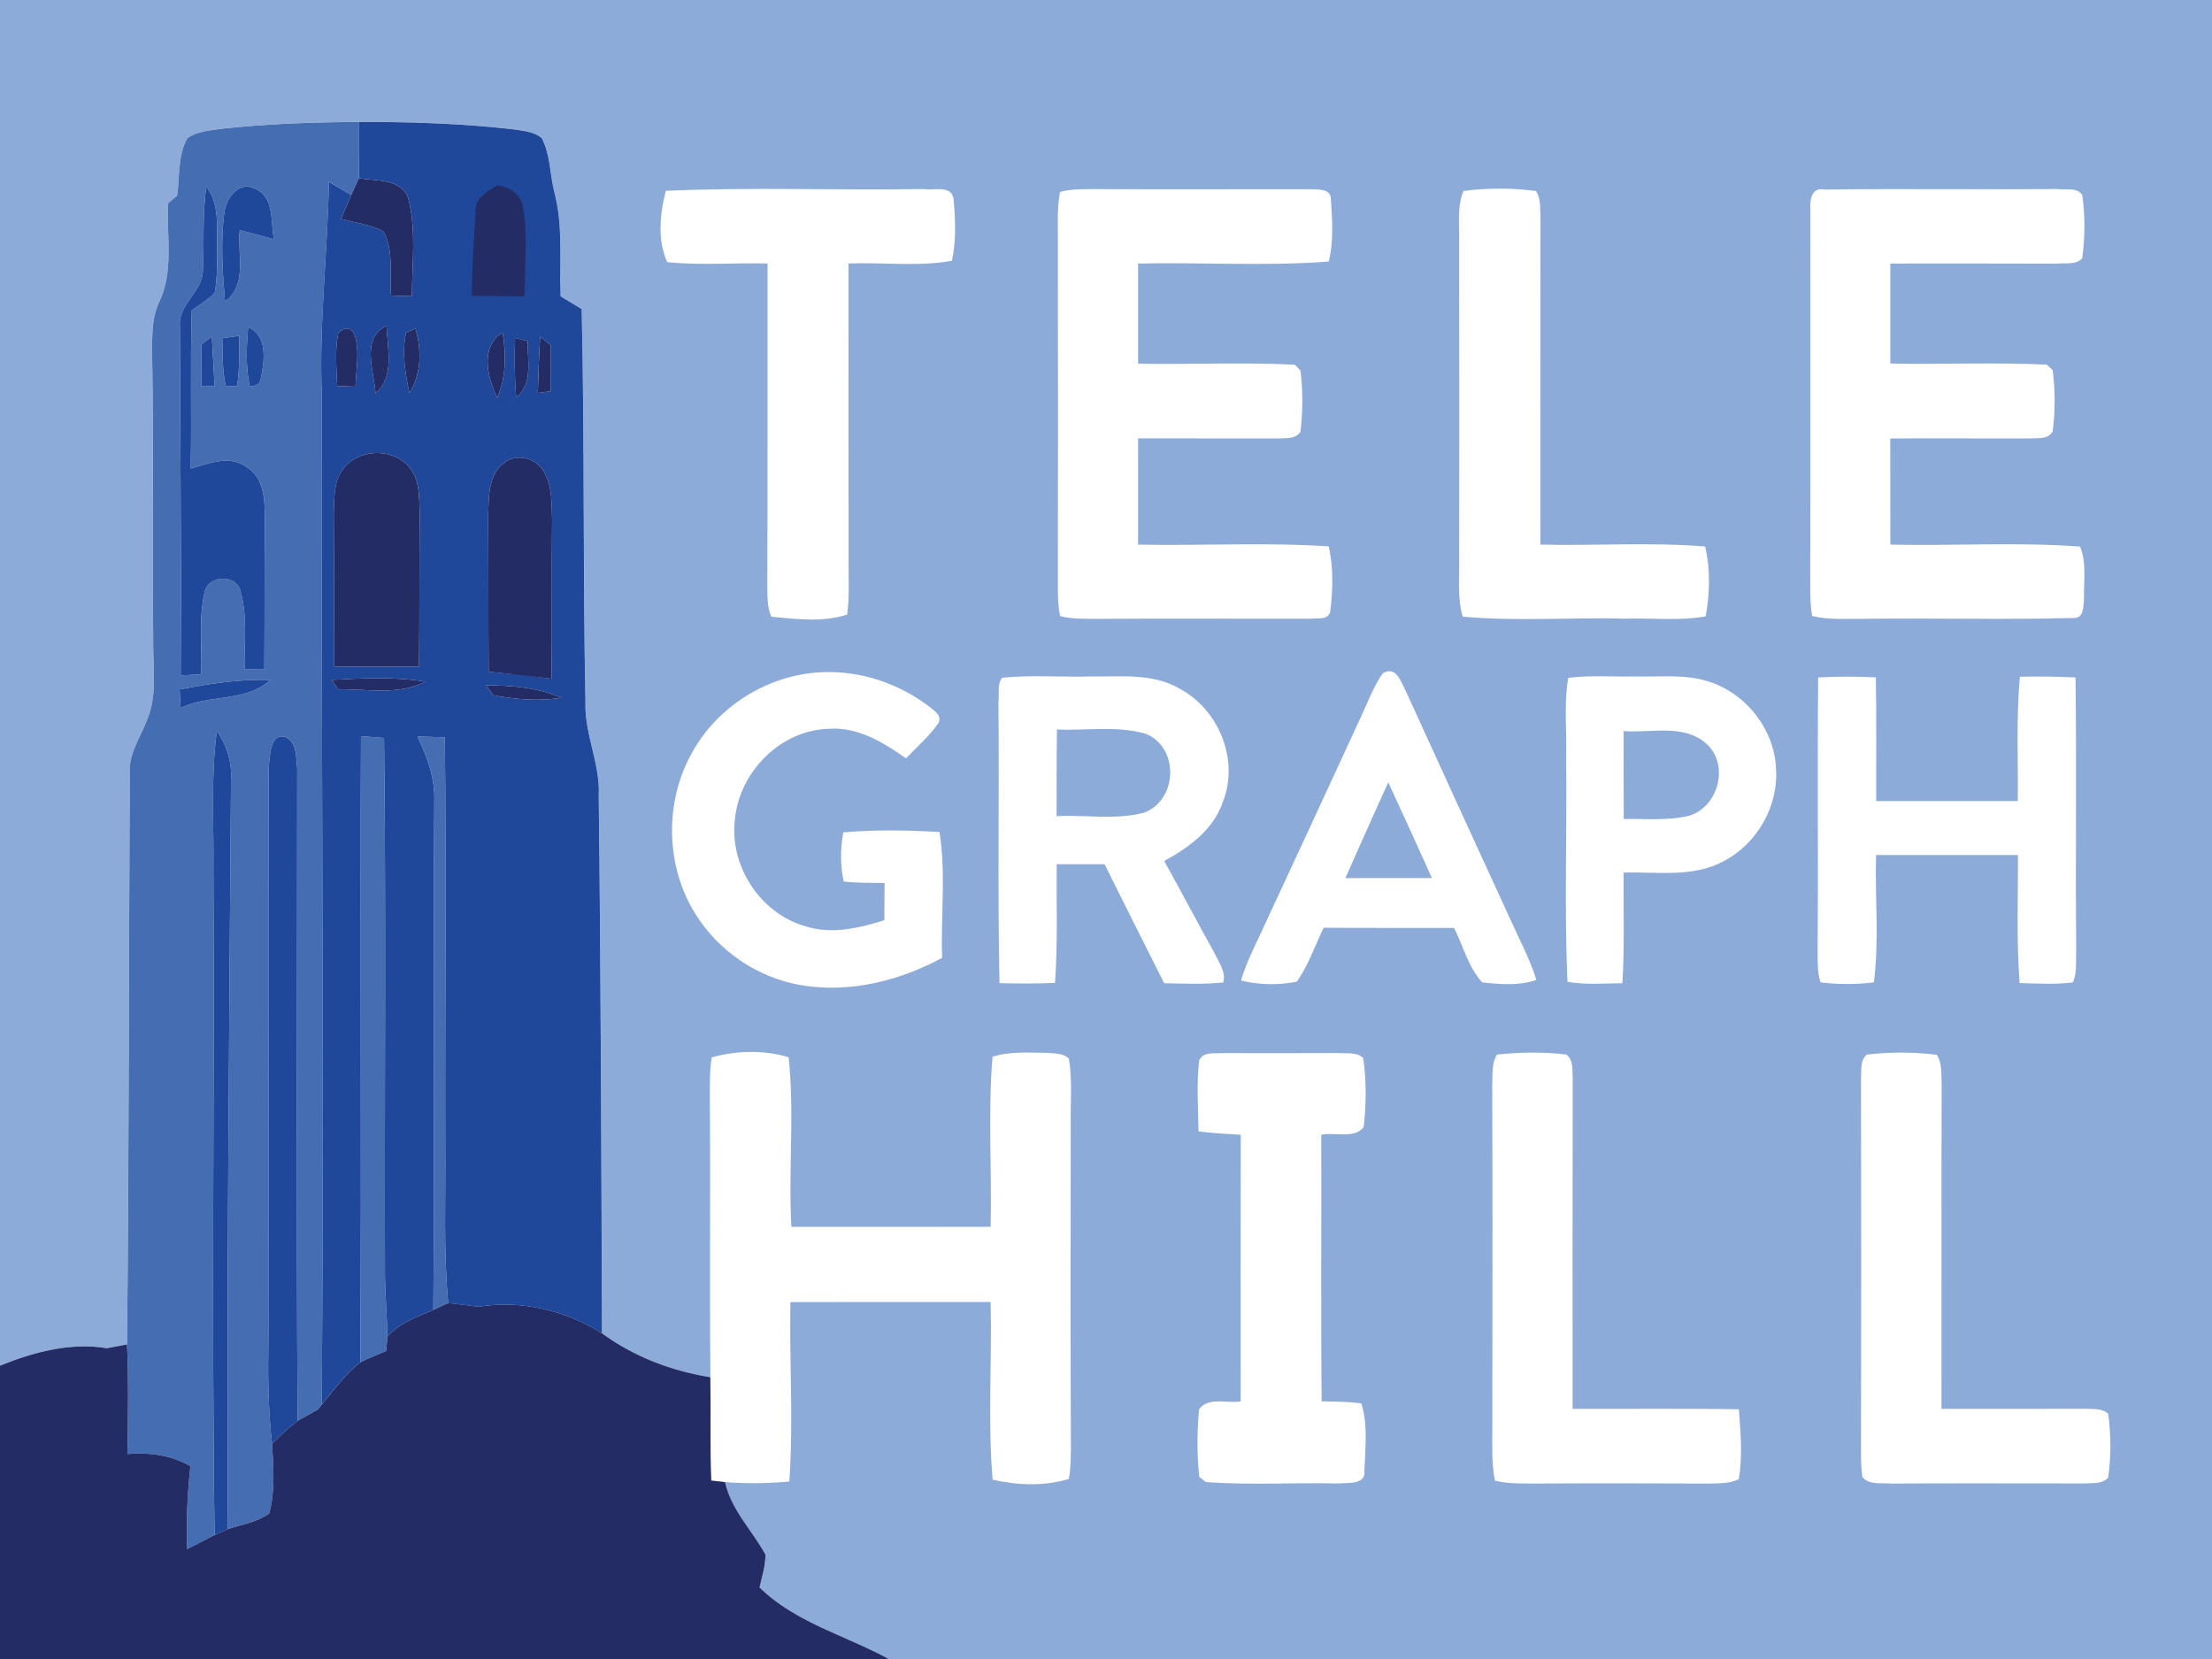 <?xml version="1.0" encoding="utf-8"?>
<!-- Generator: Adobe Illustrator 22.0.1, SVG Export Plug-In . SVG Version: 6.00 Build 0)  -->
<svg version="1.1" id="Layer_1" xmlns="http://www.w3.org/2000/svg" xmlns:xlink="http://www.w3.org/1999/xlink" x="0px" y="0px"
	 viewBox="0 0 88 66" style="enable-background:new 0 0 88 66;" xml:space="preserve">
<path style="fill:#8DABD8;" d="M0,0h88v66H35.357c-1.725-0.944-3.702-1.441-5.139-2.847c0.095-0.431,0.24-0.862,0.233-1.309
	c-0.528-0.963-1.362-1.776-1.606-2.882c0.852,0.068,1.705,0.053,2.556-0.02c0.167-2.378,0-4.761,0.044-7.141
	c2.653-0.006,5.309-0.004,7.964-0.002c0.06,2.354-0.119,4.721,0.081,7.066c0.984,0.227,2.059,0.27,3.03-0.029
	c0.077-0.394,0.077-0.796,0.084-1.194c-0.02-4.327-0.011-8.655-0.006-12.982c-0.013-0.849,0.066-1.705-0.075-2.545
	c-0.244-0.24-0.614-0.2-0.924-0.231c-0.704-0.004-1.434-0.062-2.114,0.156c-0.185,2.246-0.022,4.51-0.075,6.765
	c-2.642,0.009-5.284,0.002-7.926,0.004c-0.126-2.248,0.128-4.512-0.108-6.747c-0.963-0.297-2.092-0.273-3.06,0.006
	c-0.086,0.493-0.075,0.996-0.077,1.498c0.029,3.74-0.011,7.482,0.022,11.224c-1.549-0.251-3.038-0.814-4.31-1.745
	c-0.027-7.124-0.044-14.247-0.13-21.371c0.07-1.283-0.57-2.462-0.528-3.74c-0.103-5.214-0.031-10.428-0.15-15.642
	c-0.279-0.167-0.559-0.336-0.838-0.504c-0.053-1.38,0.105-2.785-0.246-4.134c-0.187-0.715-0.154-1.498-0.506-2.163
	c-0.293-0.251-0.697-0.277-1.06-0.339c-2.057-0.24-4.131-0.31-6.204-0.301c-1.844,0.004-3.687,0.072-5.522,0.275
	c-0.444,0.062-0.92,0.103-1.305,0.361C7.067,6.177,7.153,7.016,7.048,7.779c-0.091,0.079-0.273,0.234-0.364,0.31
	c-0.06,1.318,0.242,2.724-0.365,3.958c-0.317,0.706-0.26,1.496-0.264,2.25c0.07,3.815,0.004,7.629,0.042,11.445
	c0.004,0.942,0.141,1.929-0.22,2.829c-0.262,0.732-0.779,1.404-0.713,2.222c-0.043,7.564-0.032,15.129-0.111,22.694
	c-0.268,0.048-0.534,0.099-0.803,0.15C2.799,53.396,1.34,53.79,0,54.331C0,54.331,0,0,0,0z M26.49,7.592
	c-0.24,0.893-0.343,1.986,0.057,2.838c1.322,0.134,2.66,0.018,3.989,0.053c-0.006,4.275,0.009,8.551-0.011,12.826
	c0.013,0.411-0.015,0.845,0.163,1.227c0.99,0.095,2.059,0.229,3.016-0.088c0.095-0.739,0.051-1.485,0.055-2.226
	c-0.006-3.914,0.002-7.825-0.004-11.739c1.368-0.057,2.761,0.136,4.116-0.108c0.174-0.803,0.138-1.644,0.064-2.457
	c-0.077-0.574-0.796-0.328-1.194-0.398C33.326,7.581,29.9,7.436,26.49,7.592z M42.172,7.636c-0.132,0.671-0.077,1.359-0.086,2.04
	c0.009,4.624,0.004,9.249,0,13.873c0.006,0.321,0.018,0.647,0.09,0.961c0.453,0.121,0.928,0.103,1.395,0.11
	c2.862-0.02,5.724,0,8.586-0.006c0.26-0.042,0.64,0.066,0.759-0.253c0.11-0.864,0.141-1.771-0.057-2.625
	c-2.519-0.167-5.058-0.02-7.584-0.07c0.002-1.408,0-2.816,0.002-4.226c1.848-0.002,3.698,0.006,5.548,0.004
	c0.315-0.024,0.708,0.044,0.911-0.268c0.097-0.805,0.099-1.628,0.002-2.433c-0.057-0.06-0.169-0.176-0.227-0.235
	c-2.075-0.101-4.158-0.004-6.235-0.039c-0.002-1.326,0-2.655,0-3.984c2.526-0.057,5.067,0.114,7.584-0.081
	c0.207-0.803,0.136-1.654,0.088-2.475c0.006-0.429-0.513-0.39-0.805-0.4c-2.865-0.006-5.729,0.013-8.593-0.006
	C43.089,7.526,42.619,7.511,42.172,7.636z M58.221,7.599c-0.268,0.658-0.152,1.39-0.174,2.085c0.009,4.178,0.006,8.358,0.002,12.538
	c0.011,0.768-0.075,1.56,0.141,2.31c2.149,0.194,4.323,0.024,6.486,0.079c1.058-0.031,2.132,0.099,3.181-0.09
	c0.165-0.911,0.192-1.877-0.022-2.781c-2.176-0.176-4.371-0.022-6.554-0.075c0-4.362-0.004-8.727,0.004-13.09
	c-0.018-0.328,0.011-0.687-0.176-0.975C60.155,7.473,59.173,7.469,58.221,7.599z M72.022,8.338
	c-0.002,4.996,0.009,9.99-0.006,14.986c0.004,0.394,0.002,0.792,0.079,1.182c0.671,0.167,1.371,0.101,2.055,0.112
	c2.783-0.035,5.571,0.042,8.351-0.033c0.423,0.018,0.383-0.519,0.407-0.803c-0.015-0.675,0.112-1.399-0.159-2.037
	c-2.504-0.189-5.034-0.022-7.546-0.079c0-1.406,0.002-2.814-0.002-4.222c1.85-0.011,3.7,0.004,5.548,0
	c0.319-0.027,0.724,0.053,0.913-0.282c0.103-0.805,0.103-1.63,0-2.436c-0.057-0.055-0.171-0.163-0.229-0.218
	c-2.073-0.105-4.154-0.002-6.231-0.046v-3.978c2.213-0.002,4.428-0.002,6.642,0.004c0.328-0.037,0.741,0.062,0.992-0.213
	c0.117-0.829,0.119-1.685,0.004-2.514c-0.213-0.334-0.675-0.187-1.003-0.24c-3.089,0.024-6.177-0.02-9.264,0.02
	C72.072,7.431,71.991,7.973,72.022,8.338z M27.458,30.081c-1.078,2.028-0.948,4.657,0.381,6.54c0.981,1.415,2.57,2.394,4.281,2.609
	c1.85,0.246,3.731-0.246,5.359-1.122c-0.055-1.665,0.159-3.36-0.103-5.007c-1.272-0.077-2.556-0.097-3.826,0.013
	c-0.121,0.642-0.126,1.316,0.015,1.953c0.539,0.07,1.083,0.048,1.626,0.06c-0.004,0.493-0.006,0.986-0.009,1.481
	c-1.014,0.319-2.116,0.579-3.162,0.235c-1.806-0.519-3.036-2.451-2.776-4.308c0.202-1.87,1.844-3.507,3.753-3.542
	c1.144-0.077,2.149,0.546,3.047,1.175c0.444-0.462,0.939-0.887,1.298-1.419c0.126-0.297-0.165-0.462-0.357-0.625
	c-1.192-0.915-2.7-1.434-4.206-1.384C30.576,26.8,28.468,28.122,27.458,30.081z M39.868,26.963
	c-0.213,0.268-0.103,0.658-0.147,0.977c0.037,3.725-0.037,7.449,0.042,11.172c0.735,0.02,1.472,0.022,2.209-0.009
	c0.112-1.571,0.053-3.148,0.066-4.721c0.633-0.002,1.269-0.002,1.905,0c0.79,1.58,1.573,3.159,2.372,4.734
	c0.783,0.013,1.571,0.051,2.352-0.031c0.112-0.425-0.178-0.796-0.348-1.164c-0.68-1.217-1.324-2.453-2.004-3.669
	c0.986-0.532,1.971-1.254,2.339-2.365c0.649-1.646-0.159-3.643-1.696-4.473c-1.091-0.656-2.405-0.484-3.617-0.501
	C42.183,26.943,41.021,26.844,39.868,26.963z M54.105,28.6c-1.298,2.809-2.592,5.621-3.9,8.424
	c-0.299,0.651-0.631,1.293-0.836,1.984c0.722,0.176,1.491,0.192,2.22,0.046c0.468-0.651,0.717-1.43,1.071-2.145
	c1.729,0.011,3.459,0.002,5.187,0.006c0.367,0.72,0.565,1.566,1.12,2.167c0.711,0.079,1.465,0.143,2.154-0.099
	c-0.246-0.801-0.642-1.542-0.986-2.301c-1.41-3.067-2.816-6.136-4.215-9.205c-0.2-0.369-0.363-0.992-0.909-0.693
	C54.624,27.344,54.396,27.99,54.105,28.6z M62.39,26.967c-0.18,1.043-0.053,2.108-0.084,3.159c0.037,2.976-0.075,5.96,0.051,8.932
	c0.722,0.13,1.458,0.062,2.187,0.057c0.09-1.465,0.035-2.935,0.048-4.402c1.326-0.037,2.759,0.211,3.978-0.451
	c1.329-0.691,2.187-2.184,2.085-3.683c-0.06-1.566-1.199-3.003-2.686-3.467c-0.924-0.299-1.91-0.178-2.862-0.2
	C64.201,26.932,63.29,26.853,62.39,26.967z M72.332,26.95c-0.035,3.632,0.006,7.266-0.022,10.899
	c0.006,0.411-0.015,0.834,0.117,1.232c0.702,0.088,1.419,0.086,2.121,0.002c0.218-1.677,0.037-3.381,0.088-5.069
	c1.881-0.002,3.762-0.002,5.643,0c0.011,1.698-0.064,3.401,0.068,5.095c0.706,0.018,1.417,0.064,2.118-0.027
	c0.176-0.392,0.11-0.836,0.132-1.25c-0.031-3.628,0.02-7.254-0.027-10.881c-0.737-0.037-1.476-0.044-2.213-0.029
	c-0.15,1.646-0.064,3.298-0.084,4.946H74.64c-0.004-1.641,0.015-3.28-0.013-4.921C73.86,26.91,73.095,26.91,72.332,26.95z
	 M47.705,42.198c-0.108,0.933-0.035,1.877-0.024,2.814c0.557,0.068,1.118,0.101,1.679,0.13c-0.006,3.537-0.002,7.073-0.002,10.611
	c-0.541,0.09-1.285-0.194-1.654,0.312c-0.086,0.891-0.088,1.795,0.006,2.686c0.066,0.053,0.194,0.156,0.258,0.209
	c1.751,0.13,3.516,0.015,5.274,0.057c0.367-0.039,1.1,0.064,1.038-0.499c0.031-0.891,0.147-1.819-0.119-2.684
	c-0.524-0.079-1.054-0.07-1.582-0.084c-0.035-3.535-0.004-7.071-0.015-10.606c0.537-0.114,1.314,0.176,1.687-0.303
	c0.103-0.909,0.114-1.844-0.02-2.75c-0.262-0.251-0.658-0.167-0.984-0.198c-1.545,0.009-3.089,0.004-4.633,0.002
	C48.295,41.923,47.862,41.826,47.705,42.198z M59.559,41.954c-0.225,0.345-0.171,0.777-0.194,1.168
	c0.015,4.475,0.009,8.952,0.004,13.427c0.011,0.783-0.055,1.58,0.105,2.354c0.473,0.121,0.966,0.112,1.45,0.117
	c2.352-0.013,4.706-0.011,7.058,0c0.4-0.009,0.823,0.006,1.194-0.174c0.152-0.92,0.075-1.859,0-2.781
	c-2.205-0.037-4.409-0.009-6.613-0.018c0.002-4.38-0.006-8.76,0.004-13.14c-0.024-0.33,0.044-0.726-0.255-0.955
	C61.4,41.846,60.47,41.855,59.559,41.954z M74.27,41.954c-0.284,0.235-0.207,0.625-0.233,0.948c0.009,4.989,0.011,9.979,0,14.967
	c-0.002,0.297,0.015,0.594,0.055,0.891c0.279,0.336,0.753,0.222,1.137,0.26c2.57-0.015,5.142-0.004,7.711-0.004
	c0.315-0.024,0.689,0.033,0.926-0.229c0.128-0.836,0.117-1.701,0.006-2.539c-0.249-0.237-0.614-0.183-0.926-0.204
	c-1.903,0.002-3.804,0.009-5.707,0.004c0.002-4.305-0.009-8.613,0.006-12.918c-0.022-0.392,0.029-0.821-0.192-1.166
	C76.133,41.848,75.192,41.848,74.27,41.954z"/>
<path style="fill:#8DABD8;" d="M42.048,29.022c1.166,0.051,2.376-0.159,3.513,0.163c1.368,0.528,1.3,2.66-0.06,3.15
	c-1.126,0.293-2.316,0.075-3.467,0.134C42.04,31.321,42.031,30.173,42.048,29.022z M64.593,29.084
	c1.087,0.088,2.389-0.303,3.285,0.499c0.928,0.812,0.501,2.484-0.64,2.858c-0.86,0.225-1.762,0.121-2.64,0.143
	C64.59,31.416,64.593,30.25,64.593,29.084z M53.522,34.934c0.567-1.269,1.126-2.543,1.707-3.806
	c0.585,1.265,1.168,2.532,1.738,3.804C55.819,34.936,54.67,34.936,53.522,34.934z"/>
<path style="fill:#456DB2;" d="M8.765,5.128c1.835-0.202,3.678-0.27,5.522-0.275c0.002,0.746-0.002,1.489-0.011,2.235
	c-0.101,0.222-0.2,0.444-0.301,0.666c-0.297-0.174-0.594-0.348-0.891-0.522c-0.046,2.801-0.39,5.59-0.284,8.393
	c-0.029,13.418,0.103,26.838,0.002,40.254c-0.042,0.051-0.123,0.15-0.165,0.2l-0.798,0.442c-0.053-8.655-0.015-17.31-0.015-25.962
	c-0.046-0.418-0.004-0.972-0.423-1.221c-0.68-0.266-0.662,0.807-0.715,1.243c-0.015,7.551,0.006,15.105-0.006,22.658
	c-0.024,1.399-0.015,2.803,0.143,4.195c0.057,0.92,0.13,1.872-0.11,2.772c-0.484,0.35-1.093,0.435-1.646,0.625
	C9.016,50.898,9.12,40.963,9.19,31.03c0.039-0.699-0.156-1.38-0.563-1.949c-0.244,1.813-0.114,3.643-0.139,5.466
	C8.536,43.389,8.41,52.231,8.536,61.07c-0.363,0.183-0.724,0.374-1.087,0.557c-0.048-1.1,0.006-2.202,0.126-3.296
	c-0.761-0.447-1.641-0.557-2.508-0.486c0.031-1.452,0.048-2.906-0.013-4.358c0.079-7.563,0.068-15.129,0.11-22.693
	c-0.066-0.819,0.451-1.489,0.713-2.222c0.361-0.9,0.225-1.887,0.22-2.829c-0.037-3.815,0.029-7.629-0.042-11.445
	c0.004-0.755-0.053-1.545,0.264-2.25c0.607-1.234,0.306-2.64,0.365-3.958c0.092-0.077,0.274-0.232,0.364-0.308
	C7.152,7.019,7.066,6.18,7.46,5.489C7.845,5.232,8.32,5.19,8.765,5.128z M8.926,8.452c-0.156,1.173-0.07,2.363,0.024,3.537
	c0.915-0.654,0.484-1.892,0.59-2.84c0.451,0.123,0.904,0.246,1.357,0.367c-0.138-0.691,0.033-1.738-0.798-2.033
	C9.491,7.198,8.982,7.914,8.926,8.452z M8.211,7.443C8.037,8.549,8.134,9.671,8.07,10.785c-0.024,0.838-0.984,1.318-0.913,2.184
	c0.013,4.633,0.048,9.267,0.06,13.899c0.198-0.009,0.592-0.031,0.79-0.042c0.039-1.093-0.114-2.213,0.138-3.287
	c0.147-0.633,1.168-0.711,1.401-0.101c0.317,1.029,0.165,2.132,0.183,3.192c0.262,0.002,0.524,0.002,0.788,0.004
	c0.015-1.984,0-3.969,0.022-5.953c-0.004-0.741-0.004-1.67-0.73-2.101c-0.669-0.499-1.509-0.136-2.22,0.057
	c0.039-2.099-0.024-4.197,0.042-6.294c0.31-0.22,0.64-0.42,0.911-0.691c0.123-0.654,0.09-1.322,0.099-1.982
	C8.625,8.912,8.716,8.079,8.211,7.443z M9.871,13.011c-0.064,0.781-0.101,1.578,0.062,2.352c0.264,0.015,0.414-0.093,0.451-0.328
	C10.516,14.342,10.668,13.369,9.871,13.011z M8.006,13.701c0,0.557,0,1.113,0.002,1.67c0.132,0,0.396-0.002,0.528-0.004
	c-0.033-0.66-0.068-1.318-0.108-1.978C8.322,13.466,8.112,13.623,8.006,13.701z M8.844,13.451c0.02,0.64-0.006,1.289,0.141,1.916
	c0.112-0.002,0.336-0.006,0.449-0.009c0.103-0.66,0.081-1.333,0.079-1.998C9.345,13.383,9.011,13.429,8.844,13.451z M7.146,27.429
	c0.009,0.183,0.027,0.552,0.035,0.735c1.14-0.548,2.611-0.227,3.573-1.113C9.539,27.009,8.334,27.198,7.146,27.429z M17.22,15.165
	c-0.011-1.274-0.057-2.552,0.114-3.819c0.282,3.324,0.068,6.666,0.114,9.999c-0.051,1.868,0.134,3.749-0.13,5.608
	c-0.169-1.498-0.086-3.007-0.097-4.512C17.215,20.016,17.22,17.589,17.22,15.165z M20.544,23.896l0.068,0.27
	c0.084,0.882,0.018,1.769,0.009,2.655l-0.235-0.006C20.388,25.839,20.416,24.862,20.544,23.896z M14.361,29.286
	c0.306,0.022,0.612,0.046,0.918,0.07c0.086,7.157,0.013,14.313,0.037,21.468c0.015,0.783,0.079,1.564,0.099,2.347
	c-0.018,0.192-0.035,0.381-0.053,0.572c-0.343,0.145-0.689,0.286-1.027,0.447C14.39,45.888,14.32,37.587,14.361,29.286z
	 M16.605,29.302c0.363,0.009,0.728,0.02,1.091,0.029c0.066,5.403,0.002,10.809,0.018,16.212c0.02,2.099-0.077,4.202,0.117,6.297
	c-0.196,0.093-0.394,0.185-0.592,0.275c0.062-6.736-0.009-13.473,0.039-20.207C17.316,30.987,17.009,30.114,16.605,29.302z"/>
<g>
	<path style="fill:#1F479A;" d="M14.287,4.853c2.073-0.009,4.147,0.062,6.204,0.301c0.363,0.062,0.768,0.088,1.06,0.339
		c0.352,0.664,0.319,1.448,0.506,2.163c0.352,1.349,0.194,2.754,0.246,4.134c0.279,0.167,0.559,0.336,0.838,0.504
		c0.119,5.214,0.046,10.428,0.15,15.642c-0.042,1.278,0.598,2.457,0.528,3.74c0.086,7.124,0.103,14.247,0.13,21.371
		c-1.434-0.909-3.221-1.34-4.906-1.06c-0.402-0.051-0.807-0.105-1.212-0.147c-0.194-2.094-0.097-4.197-0.117-6.297
		c-0.015-5.403,0.048-10.809-0.018-16.212c-0.363-0.009-0.728-0.02-1.091-0.029c0.402,0.812,0.711,1.685,0.673,2.605
		c-0.048,6.734,0.022,13.47-0.039,20.207c-0.651,0.268-1.342,0.513-1.824,1.058c-0.02-0.783-0.084-1.564-0.099-2.347
		c-0.024-7.155,0.048-14.311-0.037-21.468c-0.306-0.024-0.612-0.048-0.918-0.07c-0.042,8.301,0.029,16.601-0.027,24.904
		c-0.598,0.477-1.052,1.102-1.533,1.689c0.101-13.416-0.031-26.835-0.002-40.254c-0.105-2.803,0.237-5.592,0.284-8.393
		c0.297,0.174,0.594,0.348,0.891,0.522c-0.138,0.317-0.275,0.638-0.411,0.957c0.561,0.145,1.155,0.218,1.679,0.484
		c0.447,0.761,0.24,1.718,0.317,2.563c0.207,0.006,0.623,0.018,0.829,0.024c0.002-1.274,0.176-2.576-0.128-3.828
		c-0.229-0.869-1.291-0.746-1.984-0.867C14.285,6.342,14.289,5.599,14.287,4.853z M13.458,13.246
		c-0.143,0.695-0.068,1.408-0.044,2.11c0.183,0.006,0.546,0.02,0.728,0.027c0.022-0.671,0.171-1.368-0.02-2.024
		C13.977,13.015,13.755,12.978,13.458,13.246z M14.94,15.651c0.781-0.687,0.464-1.791,0.44-2.691
		C14.338,13.446,14.887,14.773,14.94,15.651z M16.153,13.237c-0.171,0.796-0.029,1.615,0.134,2.4
		c0.486-0.77,0.489-1.714,0.242-2.565C16.434,13.114,16.248,13.196,16.153,13.237z M19.781,15.825
		c0.361-0.823,0.357-1.731,0.213-2.603C19.078,13.805,19.393,15.013,19.781,15.825z M20.491,13.435
		c-0.024,0.792-0.024,1.586,0.044,2.376c0.689-0.546,0.435-1.479,0.466-2.235C20.874,13.541,20.619,13.47,20.491,13.435z
		 M21.489,13.394c-0.046,0.744-0.072,1.489-0.093,2.235c0.126-0.015,0.381-0.046,0.508-0.062c0-0.616,0.002-1.23,0.002-1.844
		C21.802,13.64,21.596,13.475,21.489,13.394z M13.618,18.702c-0.363,0.506-0.312,1.161-0.341,1.753
		c0.022,2.019,0.009,4.041,0.02,6.061c1.126,0.006,2.25,0.006,3.375,0c0.024-2.022,0.004-4.041,0.027-6.063
		c-0.031-0.656,0.029-1.423-0.471-1.929C15.541,17.787,14.192,17.871,13.618,18.702z M19.996,18.46
		c-0.579,0.495-0.55,1.324-0.574,2.017c0.013,2.081,0.002,4.162,0.018,6.243c0.317,0.031,0.631,0.062,0.946,0.095l0.235,0.006
		c0.009-0.887,0.075-1.773-0.009-2.655c0.295,0.864,0.291,1.784,0.246,2.688c0.363,0.048,0.724,0.099,1.087,0.15
		c0.015-2.11-0.002-4.22,0.02-6.33c-0.027-0.673,0.02-1.417-0.383-1.995C21.241,18.17,20.458,18.033,19.996,18.46z M13.198,27.047
		c0.064,0.095,0.194,0.284,0.258,0.378c1.155-0.024,2.394,0.251,3.467-0.306C15.691,26.915,14.439,26.981,13.198,27.047z
		 M19.334,27.26c0.072,0.101,0.218,0.299,0.291,0.398c0.893,0.169,1.809,0.246,2.712,0.101
		C21.388,27.346,20.352,27.271,19.334,27.26z M8.926,8.452c0.057-0.538,0.565-1.254,1.173-0.967c0.831,0.295,0.66,1.342,0.798,2.033
		C10.444,9.396,9.99,9.273,9.539,9.15c-0.105,0.948,0.326,2.187-0.59,2.84C8.856,10.815,8.769,9.625,8.926,8.452z"/>
	<path style="fill:#1F479A;" d="M8.211,7.443c0.506,0.636,0.414,1.47,0.429,2.229C8.631,10.331,8.664,11,8.541,11.653
		c-0.27,0.27-0.6,0.471-0.911,0.691c-0.066,2.097-0.002,4.195-0.042,6.294c0.711-0.194,1.551-0.557,2.22-0.057
		c0.726,0.431,0.726,1.359,0.73,2.101c-0.022,1.984-0.006,3.969-0.022,5.953c-0.264-0.002-0.526-0.002-0.788-0.004
		c-0.018-1.06,0.134-2.163-0.183-3.192c-0.233-0.609-1.254-0.532-1.401,0.101c-0.253,1.074-0.099,2.193-0.138,3.287
		c-0.198,0.011-0.592,0.033-0.79,0.042c-0.011-4.633-0.046-9.267-0.06-13.899c-0.07-0.867,0.889-1.347,0.913-2.184
		C8.134,9.671,8.037,8.549,8.211,7.443z M9.871,13.011c0.796,0.359,0.645,1.331,0.513,2.024c-0.037,0.235-0.187,0.343-0.451,0.328
		C9.77,14.588,9.807,13.792,9.871,13.011z"/>
	<path style="fill:#1F479A;" d="M8.006,13.701c0.105-0.079,0.317-0.235,0.423-0.312c0.039,0.66,0.075,1.318,0.108,1.978
		c-0.132,0.002-0.396,0.004-0.528,0.004C8.006,14.815,8.006,14.258,8.006,13.701z M8.844,13.451c0.167-0.022,0.501-0.068,0.669-0.09
		c0.002,0.664,0.024,1.338-0.079,1.998c-0.112,0.002-0.336,0.006-0.449,0.009C8.838,14.74,8.864,14.091,8.844,13.451z M7.146,27.429
		c1.188-0.231,2.394-0.42,3.608-0.378c-0.961,0.887-2.433,0.565-3.573,1.113C7.173,27.982,7.155,27.612,7.146,27.429z
		 M10.686,30.582c0.053-0.435,0.035-1.509,0.715-1.243c0.418,0.249,0.376,0.803,0.423,1.221c0,8.652-0.037,17.307,0.015,25.962
		c-0.363,0.277-0.689,0.598-1.017,0.913c-0.159-1.392-0.167-2.796-0.143-4.195C10.692,45.687,10.671,38.133,10.686,30.582z
		 M8.627,29.082c0.407,0.57,0.603,1.25,0.563,1.949c-0.07,9.933-0.174,19.868-0.123,29.801c-0.132,0.06-0.398,0.178-0.53,0.237
		c-0.126-8.84,0-17.682-0.048-26.523C8.512,32.725,8.382,30.894,8.627,29.082z"/>
</g>
<g>
	<path style="fill:#242C66;" d="M14.276,7.089c0.693,0.121,1.755-0.002,1.984,0.867c0.303,1.252,0.13,2.554,0.128,3.828
		c-0.207-0.006-0.623-0.018-0.829-0.024c-0.077-0.845,0.13-1.802-0.317-2.563c-0.524-0.266-1.118-0.339-1.679-0.484
		c0.136-0.319,0.273-0.64,0.411-0.957C14.076,7.533,14.175,7.311,14.276,7.089z M18.931,8.246c0.026-0.409,0.506-0.658,0.858-0.88
		c0.458,0.07,0.928,0.354,1.014,0.845c0.204,1.182,0.062,2.389,0.066,3.582c-0.407-0.009-1.694-0.018-2.099-0.027
		C18.781,10.69,18.847,9.579,18.931,8.246z M13.458,13.246c0.297-0.268,0.519-0.231,0.664,0.112c0.192,0.656,0.042,1.353,0.02,2.024
		c-0.183-0.006-0.546-0.02-0.728-0.027C13.389,14.654,13.315,13.941,13.458,13.246z M14.94,15.651
		c-0.053-0.878-0.603-2.205,0.44-2.691C15.405,13.86,15.722,14.964,14.94,15.651z M16.153,13.237
		c0.095-0.042,0.282-0.123,0.376-0.165c0.246,0.852,0.244,1.795-0.242,2.565C16.124,14.852,15.981,14.034,16.153,13.237z
		 M19.781,15.825c-0.387-0.812-0.702-2.019,0.213-2.603C20.136,14.093,20.142,15.002,19.781,15.825z M20.491,13.435
		c0.128,0.035,0.383,0.105,0.51,0.141c-0.031,0.757,0.222,1.689-0.466,2.235C20.466,15.021,20.466,14.227,20.491,13.435z
		 M21.489,13.394c0.105,0.081,0.312,0.246,0.418,0.33c0,0.614-0.002,1.227-0.002,1.844c-0.128,0.015-0.383,0.046-0.508,0.062
		C21.417,14.883,21.444,14.137,21.489,13.394z M13.618,18.702c0.574-0.831,1.923-0.915,2.609-0.178
		c0.499,0.506,0.44,1.274,0.471,1.929c-0.022,2.022-0.002,4.041-0.027,6.063c-1.124,0.006-2.248,0.006-3.375,0
		c-0.011-2.019,0.002-4.041-0.02-6.061C13.305,19.864,13.255,19.208,13.618,18.702z M19.996,18.46
		c0.462-0.427,1.245-0.291,1.586,0.22c0.402,0.579,0.357,1.322,0.383,1.995c-0.022,2.11-0.004,4.22-0.02,6.33
		c-0.363-0.051-2.189-0.253-2.506-0.284c-0.015-2.081-0.004-4.162-0.018-6.243C19.446,19.785,19.418,18.955,19.996,18.46z
		 M13.198,27.047c1.241-0.066,2.493-0.132,3.725,0.072c-1.074,0.557-2.312,0.282-3.467,0.306
		C13.392,27.33,13.262,27.141,13.198,27.047z M19.334,27.26c1.019,0.011,2.055,0.086,3.003,0.499
		c-0.904,0.145-1.819,0.068-2.712-0.101C19.552,27.559,19.406,27.361,19.334,27.26z"/>
</g>
<g>
	<path style="fill:#242C66;" d="M17.24,52.113c0.198-0.09,0.396-0.183,0.592-0.275c0.405,0.042,0.81,0.097,1.212,0.147
		c1.685-0.279,3.471,0.152,4.906,1.06c1.272,0.93,2.761,1.494,4.31,1.745c0.022,1.371-0.02,2.741,0.037,4.11
		c0.18,0.022,0.365,0.042,0.548,0.062c0.244,1.107,1.078,1.918,1.606,2.882c0.006,0.447-0.138,0.878-0.233,1.309
		c1.437,1.406,3.414,1.903,5.139,2.847H0V54.331c1.34-0.541,2.799-0.935,4.251-0.695c0.268-0.051,0.534-0.101,0.803-0.15
		c0.062,1.452,0.044,2.906,0.013,4.358c0.867-0.07,1.747,0.039,2.508,0.486c-0.119,1.093-0.174,2.196-0.126,3.296
		c0.363-0.183,0.724-0.374,1.087-0.557c0.132-0.06,0.398-0.178,0.53-0.237c0.552-0.189,1.161-0.275,1.646-0.625
		c0.24-0.9,0.167-1.852,0.11-2.772c0.328-0.315,0.654-0.636,1.017-0.913l0.798-0.442c0.042-0.051,0.123-0.15,0.165-0.2
		c0.482-0.588,0.935-1.212,1.533-1.689c0.339-0.161,0.684-0.301,1.027-0.447c0.018-0.192,0.035-0.381,0.053-0.572
		C15.897,52.626,16.588,52.382,17.24,52.113z"/>
</g>
</svg>
